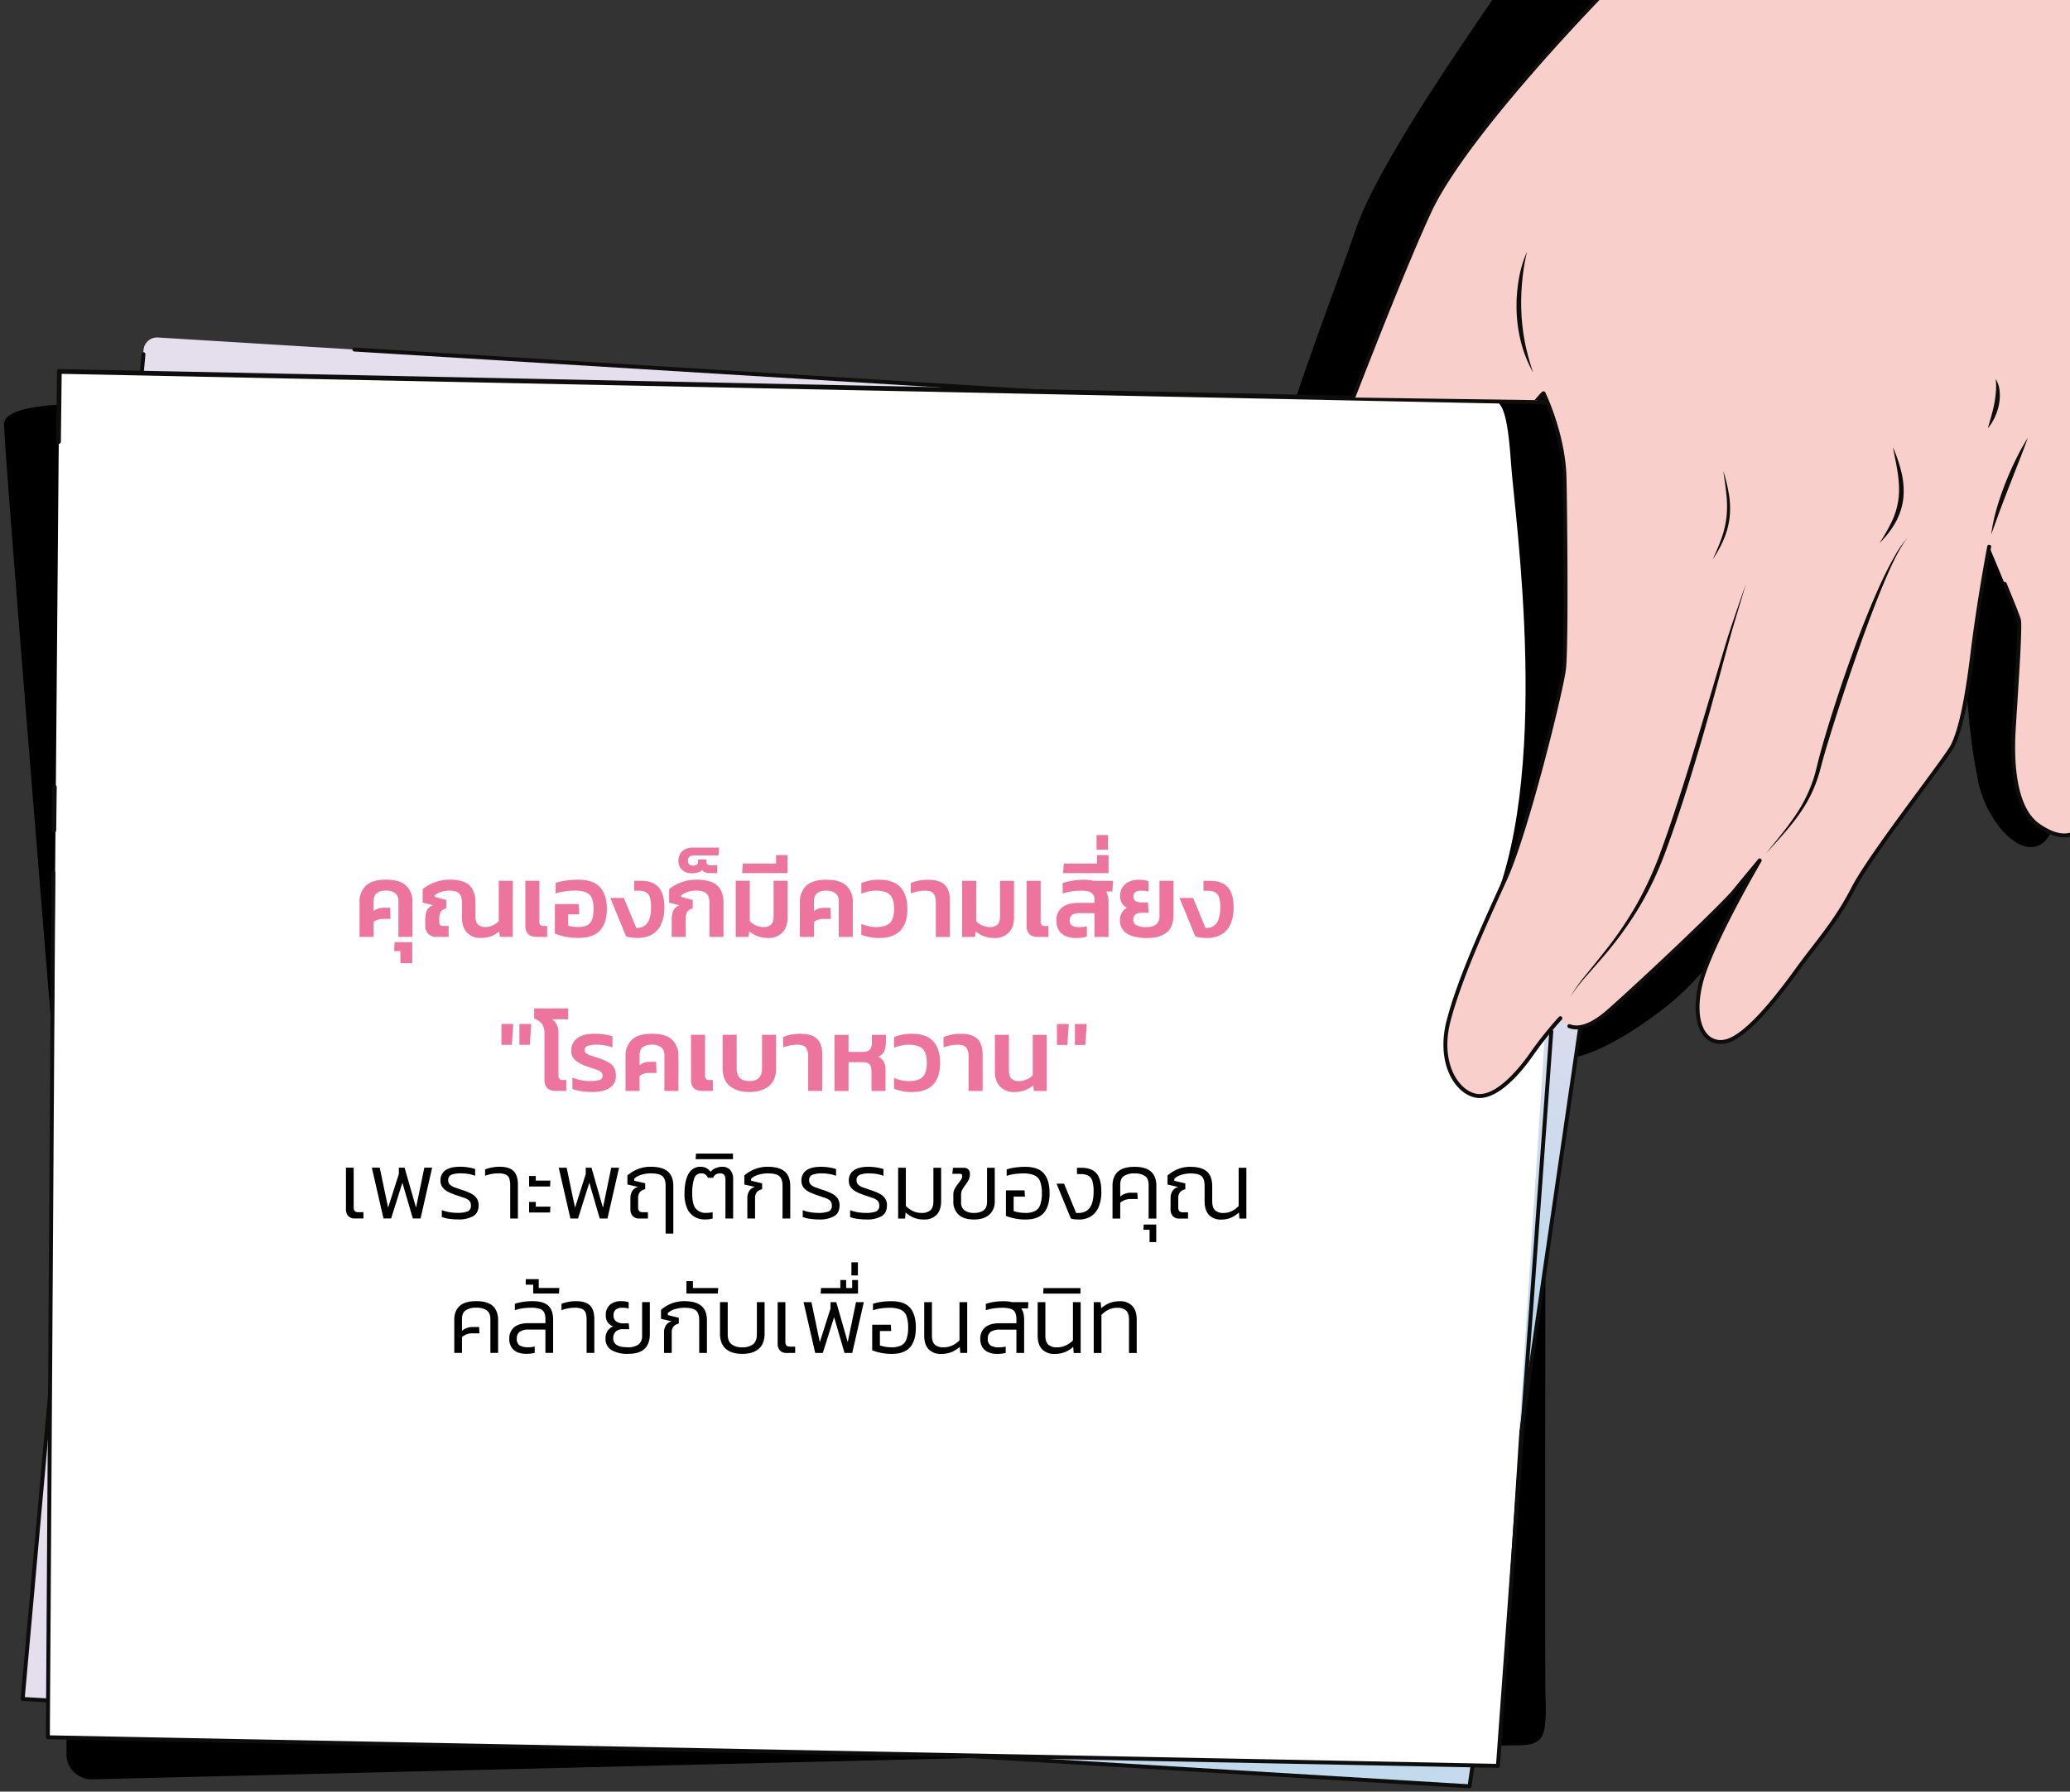 <svg xmlns="http://www.w3.org/2000/svg" xmlns:xlink="http://www.w3.org/1999/xlink" width="1070" height="926" viewBox="0 0 1070 926">
  <rect x="0" y="0" width="1070" height="926" fill="#333333" stroke="none"/>
  <defs>
    <clipPath id="clip-path">
      <rect id="Rectangle_196" data-name="Rectangle 196" width="1070" height="926" transform="translate(850)" fill="none"/>
    </clipPath>
    <radialGradient id="radial-gradient" cx="0.5" cy="0.503" r="0.508" gradientTransform="matrix(0.878, 0.17, -0.127, 0.828, 0.364, 0.295)" gradientUnits="objectBoundingBox">
      <stop offset="0" stop-color="#97d5ee"/>
      <stop offset="0.032" stop-color="#9ad5ed"/>
      <stop offset="0.45" stop-color="#c2daed"/>
      <stop offset="0.781" stop-color="#dadced"/>
      <stop offset="0.983" stop-color="#e4deed"/>
    </radialGradient>
    <clipPath id="clip-path-2">
      <path id="Path_5619" data-name="Path 5619" d="M1525.065,47.073l144.306,14.673-18.215,149.927-80.018,200.374,11.571,40.248,25.017-2.784,54.1-49.583L1704,394.222l26.743,32.481,41.508-9.929L1871.6,293.489l16.21,31.648,38.13,10.952,17.564-16.138L1986.773,159.7l-14.608-76.639L1977.329-70.8l86.189-305.406-249.139-30.017-163.5,301.853L1566.72-9.946Z" transform="translate(-1525.065 406.224)" fill="none"/>
    </clipPath>
  </defs>
  <g id="Mask_Group_1" data-name="Mask Group 1" transform="translate(-850)" clip-path="url(#clip-path)">
    <g id="Group_2527" data-name="Group 2527" transform="matrix(0.996, -0.087, 0.087, 0.996, 766.992, -194.459)">
      <path id="Path_5600" data-name="Path 5600" d="M1926.014,136.138c-8.341,103.209-.689,122.313-11.168,158.455-10.718,36.968-37.029,8.635-40.043-19.268-4.783-44.3,2.891-59.31-9.024-95.906-8.7-26.72-23.832,3.562-23.832,3.562l-50.827,107.085s-55.953,67.073-85.438,86.79c-28.582,19.114-52.273,26.018-58.9,22.294-14.934-8.4-4.264-37.465-4.264-37.465s-28.26,14.1-36.909,30.292c-17.588,32.918-37.359,1.146-35.822-17.875,2.794-34.561,16.328-64.77,44.245-139.112s36.091-156.4,36.091-156.4-105.751,110.922-124.2,115.184-23.384-5.294-17.058-26.286,1.055-39.57,14.855-78.122,46.4-104.931,55.324-125.438c14.853-34.143,72.071-101.316,92.113-126.189,33.341-41.374,68.54-65.087,89.2-118.409s35.6-135.766,35.6-135.766l163.519,24.8Z" transform="translate(-825.405 416.438)"/>
      <path id="Path_5601" data-name="Path 5601" d="M782.124,89.841s-54.043-7.722-55.3,5.294S723.665,502.5,723.665,502.5L699.088,783.756a13.062,13.062,0,0,0,12.24,13.3c96.75,6.077,723.181,45.436,735.938,46.6,13.825,1.257,15.082-3.77,16.339-24.718s36.972-419.2,36.972-419.2Z" transform="translate(-678.044 324.424)"/>
      <g id="Group_2523" data-name="Group 2523" transform="translate(0 381.816)">
        <path id="Path_5602" data-name="Path 5602" d="M805.518,50.731,1578.743,166.3,1415.9,855.872,674.594,745.787,797.559,56.448A7.03,7.03,0,0,1,805.518,50.731Z" transform="translate(-673.572 -50.652)" fill-rule="evenodd" fill="url(#radial-gradient)"/>
        <path id="Path_5603" data-name="Path 5603" d="M1415.674,858.468a1.042,1.042,0,0,1-.151-.01L674.215,748.372a1.021,1.021,0,0,1-.855-1.19L796.069,60.121a1.022,1.022,0,1,1,2.012.359L675.557,746.506,1414.894,856.3l162.371-687.579L905.807,68.361a1.022,1.022,0,1,1,.3-2.021l672.556,100.521a1.022,1.022,0,0,1,.844,1.245L1416.667,857.681A1.022,1.022,0,0,1,1415.674,858.468Z" transform="translate(-673.344 -52.227)" fill="#0d0d0c"/>
        <path id="Path_5604" data-name="Path 5604" d="M755.728,66.708l784.536,84.877L1433.955,849.551,688.365,769.6Z" transform="translate(-676.086 -53.584)" fill="#fff" fill-rule="evenodd"/>
        <path id="Path_5605" data-name="Path 5605" d="M1640.34,430.418c40.336-68.3,32.225-205.959,32.745-233.37s-1.882-33.092-7.718-33.723,52.3,5.678,52.3,5.678l19.888,40.1-38.216,121.59Z" transform="translate(-849.885 -71.215)"/>
        <path id="Path_5606" data-name="Path 5606" d="M1433.728,907.943c-.037,0-.074,0-.11-.006l-745.59-79.955a1.023,1.023,0,0,1-.908-1.112l41.718-444.993a1.022,1.022,0,1,1,2.035.19l-41.624,443.99L1432.872,905.8l60.364-374.821a1.022,1.022,0,1,1,2.018.325l-60.519,375.778A1.023,1.023,0,0,1,1433.728,907.943Z" transform="translate(-675.858 -110.954)" fill="#0d0d0c"/>
        <path id="Path_5607" data-name="Path 5607" d="M1516.093,420.9a1.268,1.268,0,0,1-.174-.012,1.226,1.226,0,0,1-1.041-1.386l37.963-267.111L770.795,67.786l-3.469,34.883a1.226,1.226,0,0,1-2.44-.243l3.591-36.114a1.225,1.225,0,0,1,1.352-1.1l784.536,84.877a1.225,1.225,0,0,1,1.082,1.391l-38.141,268.367A1.226,1.226,0,0,1,1516.093,420.9Z" transform="translate(-690.055 -53.31)" fill="#0d0d0c"/>
        <path id="Path_5608" data-name="Path 5608" d="M741.782,351.481c-.04,0-.081,0-.123-.007a1.226,1.226,0,0,1-1.1-1.341l2.214-22.268a1.226,1.226,0,0,1,2.44.243L743,350.376A1.226,1.226,0,0,1,741.782,351.481Z" transform="translate(-685.615 -101.061)" fill="#0d0d0c"/>
      </g>
      <g id="Group_2526" data-name="Group 2526" transform="translate(696.225 8.349)">
        <g id="Group_2525" data-name="Group 2525" clip-path="url(#clip-path-2)">
          <g id="Group_2524" data-name="Group 2524" transform="translate(-16.223 -255.174)">
            <path id="Path_5609" data-name="Path 5609" d="M1869.842-671.684s-35.339,234.762-103.8,384.21c-13.4,29.247-45.407,82.887-45.407,82.887s-80.281,68.2-102.882,107.863-58.686,115.942-67.133,131.065-14.742,46.554-18.334,62.825-26.75,53.968-25.784,65.679,25.354,18.453,54.3-3.679,42.614-44.927,49.724-75.1,55.134-81.1,58.025-82.437c0,0,8.528,22.014,7,44.7s-6.557,86.727-8.877,98.242-26.818,82.678-39.613,105.264-28.251,49.766-35.7,70.856,1.081,37.026,10.829,39.655,22.89-9.752,30.634-19.056a191.787,191.787,0,0,1,16.248-17.026s5.192,13.268,25.166-1.449,63.4-49.268,70.074-56.088,14.563-14.791,14.563-14.791-29.2,41.07-35.828,60.381-1.476,32.245,9.568,31.353,29.127-20.464,40.8-33.919,21.714-22.34,32.434-39.292,53.8-62.719,57.608-69,8.323-18.261,14.223-46.158,13.506-54.632,13.506-54.632,11.348,35.207,11.99,38.963-5.083,39.287-7.649,56.682-2.933,40.4,8.262,49.959,22.436,9.434,26.387-5.639,14.293-73.855,21.677-94.488,6.936-38.818,3.078-63.377-3.9-89.617-3.6-99.1,3.6-151.685,12.567-186.451,11.356-55.744,26.152-76.527,20.181-33.088,22.227-59.205,23.481-92.438,44.965-154.262,83.675-224.36,83.675-224.36Z" transform="translate(-1505.447 718.161)" fill="#f9cfcc"/>
            <path id="Path_5610" data-name="Path 5610" d="M1764.123,527.156a10.922,10.922,0,0,1-8.963-4.325c-4.456-5.737-4.643-16.363-.5-28.425,4.686-13.649,20.235-37.626,29.293-50.995-2.048,2.082-4.254,4.327-6.33,6.45-6.755,6.907-49.961,41.285-70.2,56.2-11.325,8.345-18.175,7.86-21.927,5.984a1.022,1.022,0,0,1,.914-1.828c3.241,1.622,9.307,1.93,19.8-5.8,19.7-14.518,63.4-49.278,69.95-55.98,6.6-6.746,14.489-14.716,14.568-14.8a1.022,1.022,0,0,1,1.559,1.311c-.291.41-29.188,41.171-35.695,60.121-3.917,11.409-3.849,21.319.182,26.509a9.133,9.133,0,0,0,8.337,3.494c11.817-.954,33.112-25.5,40.11-33.57,3.237-3.732,6.358-7.122,9.376-10.4,7.847-8.527,15.26-16.581,22.967-28.768,6.581-10.407,24.872-31.141,39.569-47.8,8.9-10.092,16.591-18.808,18.028-21.179,4.614-7.613,9.093-22.178,14.1-45.839,5.84-27.611,13.446-54.433,13.523-54.7a1.021,1.021,0,1,1,1.965.558c-.076.267-7.663,27.024-13.488,54.565-5.053,23.892-9.613,38.66-14.349,46.475-1.532,2.527-8.906,10.887-18.243,21.471-14.648,16.606-32.88,37.273-39.374,47.542-7.806,12.343-15.28,20.463-23.191,29.06-3.008,3.268-6.119,6.647-9.335,10.356-12.381,14.272-30.152,33.353-41.49,34.268Q1764.69,527.157,1764.123,527.156Z" transform="translate(-1538.028 535.739)" fill="#0d0d0c"/>
            <path id="Path_5611" data-name="Path 5611" d="M1604.793,361.5a11.825,11.825,0,0,1-3.1-.4c-4.292-1.157-8.264-4.695-10.9-9.7-4.437-8.442-4.667-19.842-.629-31.277,7.383-20.912,22.857-48.225,35.29-70.173l.48-.847c12.92-22.806,37.349-94.283,39.5-104.963,2.23-11.067,7.22-73.785,8.859-98.108,1.287-19.115-4.73-37.988-6.473-42.982-7.451,6.541-49.981,53.2-56.539,81.026-7.529,31.949-22.512,54.581-50.1,75.675-20.744,15.863-38.808,16.739-47.975,12.669-4.722-2.1-7.623-5.639-7.959-9.718-.56-6.792,6.2-21,13.367-36.049,5.344-11.225,10.869-22.833,12.437-29.934.338-1.53.7-3.195,1.085-4.967,3.835-17.642,9.629-44.3,17.356-58.136,3.051-5.462,9.7-18.885,18.112-35.879,14.6-29.5,34.607-69.891,49.026-95.193,22.006-38.617,99.3-104.887,102.979-108.026,1.853-3.113,32.387-54.523,45.27-82.645,67.622-147.61,103.369-381.59,103.722-383.936a1.022,1.022,0,0,1,.842-.856l271.071-45.455a1.019,1.019,0,0,1,.958.36,1.02,1.02,0,0,1,.165,1.012c-.622,1.626-62.43,163.229-83.665,224.332-28.139,80.971-43.249,132.786-44.912,154.006-2.141,27.32-8.36,39.98-22.413,59.718-11.59,16.278-15.562,32.967-21.06,56.064-1.5,6.319-3.06,12.853-4.935,20.124-7.275,28.223-10.917,126.674-12.441,182.849-.044,1.625-.075,2.773-.094,3.378-.271,8.7-.3,74.161,3.589,98.914,3.717,23.66,4.491,42.6-3.125,63.88-4.819,13.465-10.835,42.926-15.67,66.6-2.475,12.122-4.614,22.59-5.98,27.8-1.755,6.7-5.088,10.994-9.636,12.42-5.22,1.638-11.756-.587-18.4-6.264-12.454-10.635-10.74-36.446-8.609-50.885.53-3.591,1.194-7.954,1.91-12.651,2.627-17.258,6.226-40.891,5.743-43.709-.168-.985-1.284-5.076-5.644-18.973a1.022,1.022,0,0,1,1.949-.611c3.527,11.244,5.448,17.717,5.708,19.24.5,2.912-2.181,21.007-5.737,44.361-.716,4.694-1.379,9.054-1.908,12.642-2.069,14.021-3.792,39.036,7.913,49.032,6.093,5.2,11.941,7.287,16.465,5.868,3.843-1.2,6.7-5,8.272-10.989,1.352-5.159,3.485-15.6,5.954-27.695,4.847-23.736,10.881-53.277,15.749-66.879,7.47-20.871,6.7-39.532,3.03-62.874-3.91-24.886-3.885-90.568-3.613-99.3.019-.6.05-1.748.094-3.37,1.527-56.261,5.179-154.887,12.506-183.3,1.87-7.253,3.423-13.777,4.924-20.087,5.552-23.323,9.563-40.174,21.385-56.777,14.463-20.315,19.968-32.236,22.04-58.692,1.7-21.7,16.426-72.239,45.02-154.518,20.079-57.778,76.4-205.331,83.048-222.722l-268.58,45.037c-1.085,7.028-9.964,63.488-26.129,135.4-15.88,70.641-42.241,171.069-77.644,248.35-13.269,28.963-45.139,82.449-45.458,82.986a1.03,1.03,0,0,1-.217.255c-.8.681-80.4,68.539-102.656,107.59-14.389,25.251-34.375,65.615-48.97,95.089-8.427,17.019-15.083,30.462-18.159,35.969-7.578,13.568-13.565,41.114-17.142,57.574-.386,1.774-.748,3.441-1.086,4.972-1.618,7.329-6.946,18.522-12.587,30.372-6.731,14.139-13.69,28.76-13.175,35,.273,3.311,2.734,6.235,6.752,8.018,8.655,3.844,25.871,2.9,45.9-12.425,27.179-20.783,41.938-43.07,49.35-74.52,7.11-30.168,55.211-81.57,58.59-83.131a1.022,1.022,0,0,1,1.382.558c.087.222,8.593,22.487,7.068,45.134-1.512,22.436-6.535,86.667-8.9,98.375-2.165,10.742-26.733,82.63-39.726,105.567l-.479.847c-12.394,21.876-27.819,49.1-35.142,69.845-3.849,10.9-3.662,21.707.512,29.646,2.369,4.508,5.876,7.672,9.62,8.683,10.61,2.866,25.326-13.608,29.584-18.723a194.435,194.435,0,0,1,16.346-17.128,1.022,1.022,0,1,1,1.373,1.513,192.5,192.5,0,0,0-16.149,16.922C1628.174,347.967,1615.648,361.5,1604.793,361.5Z" transform="translate(-1505.219 718.389)" fill="#0d0d0c"/>
            <path id="Path_5612" data-name="Path 5612" d="M1698,134.542a66.4,66.4,0,0,1-4.726-15.39,75.693,75.693,0,0,1-1.038-16.148l.1-2.024c.047-.674.123-1.345.185-2.018.13-1.345.235-2.692.464-4.023.208-1.335.4-2.671.684-3.991l.4-1.983c.135-.66.325-1.31.485-1.964a59.956,59.956,0,0,1,5.774-15.02,109.177,109.177,0,0,0-3.9,15.425c-.253,1.3-.432,2.6-.637,3.907-.224,1.3-.352,2.613-.5,3.922-.172,1.306-.279,2.619-.38,3.932-.049.656-.115,1.311-.152,1.968l-.069,1.972-.1,1.972c-.025.657,0,1.315-.01,1.972.014,1.315-.03,2.634.055,3.947.062,1.314.083,2.633.179,3.946.135,1.31.244,2.623.348,3.939A131.975,131.975,0,0,0,1698,134.542Z" transform="translate(-1539.351 574.094)" fill="#0d0d0c"/>
            <path id="Path_5613" data-name="Path 5613" d="M1688.351,498.1a96.265,96.265,0,0,1,9.562-11.125c3.391-3.526,6.81-7.017,10.145-10.578a190.124,190.124,0,0,0,18.463-22.59,184.464,184.464,0,0,0,14.46-25.273c4.15-8.824,8.071-17.763,11.864-26.758,3.834-8.978,7.51-18.027,11.138-27.1,3.666-9.055,7.2-18.166,10.813-27.245,3.6-9.087,7.129-18.2,10.806-27.27,1.859-4.532,3.876-8.989,5.847-13.461s3.964-8.939,5.978-13.392q-2.657,6.838-5.379,13.645c-1.8,4.544-3.648,9.069-5.327,13.649-3.442,9.14-6.773,18.333-10.163,27.5-6.784,18.341-13.842,36.59-21.456,54.624-3.846,9-7.787,17.965-12.031,26.8a171.741,171.741,0,0,1-15.013,25.357,189.382,189.382,0,0,1-19.14,22.341c-3.479,3.448-7.03,6.812-10.545,10.2A110.9,110.9,0,0,0,1688.351,498.1Z" transform="translate(-1538.653 533.687)" fill="#0d0d0c"/>
            <path id="Path_5614" data-name="Path 5614" d="M1819.732,429.248c5.2-5.451,10.588-10.733,15.371-16.508a75.469,75.469,0,0,0,11.953-18.8c1.512-3.413,2.611-6.91,3.869-10.525,1.264-3.567,2.605-7.093,3.968-10.611,2.748-7.027,5.645-13.987,8.593-20.926,5.965-13.848,12.239-27.567,19.1-41.006,3.42-6.723,7.015-13.363,10.886-19.845,1.964-3.224,3.972-6.424,6.166-9.5a45.71,45.71,0,0,1,7.387-8.551,32.262,32.262,0,0,0-3.666,4.273c-.562.751-1.121,1.5-1.633,2.291s-1.062,1.547-1.55,2.35c-2.026,3.16-3.867,6.439-5.661,9.738-3.6,6.592-6.954,13.323-10.215,20.1-3.234,6.787-6.425,13.6-9.49,20.463q-4.644,10.28-9.07,20.658-4.475,10.355-8.693,20.815c-1.41,3.482-2.8,6.974-4.1,10.485l-1.927,5.312c-.317.9-.684,1.78-1.063,2.656s-.729,1.762-1.158,2.616a65.984,65.984,0,0,1-5.668,9.92,86.742,86.742,0,0,1-7.122,8.876C1830.865,419.091,1825.315,424.192,1819.732,429.248Z" transform="translate(-1562.638 537.399)" fill="#0d0d0c"/>
            <path id="Path_5615" data-name="Path 5615" d="M1979.023,265.05a89.5,89.5,0,0,1,3.894-12.886c1.6-4.194,3.436-8.294,5.4-12.325,1.022-2,2.028-4,3.1-5.964s2.171-3.92,3.34-5.832a115.38,115.38,0,0,1,7.494-11.165c-1.871,4.084-3.834,8.089-5.814,12.083l-5.926,11.964c-.992,1.989-1.975,3.983-2.933,5.988-1.014,1.98-1.905,4.014-2.908,6Z" transform="translate(-1591.72 547.641)" fill="#0d0d0c"/>
            <path id="Path_5616" data-name="Path 5616" d="M1811.648,221.084a82.258,82.258,0,0,1,1.792,11.76,45.159,45.159,0,0,1-.557,11.977,41.175,41.175,0,0,1-4.029,11.307,58.725,58.725,0,0,1-6.611,9.9c1.945-3.454,3.865-6.893,5.463-10.458a49.8,49.8,0,0,0,3.573-11.057,56,56,0,0,0,.893-11.617C1812.119,228.979,1811.837,225.043,1811.648,221.084Z" transform="translate(-1559.446 546.873)" fill="#0d0d0c"/>
            <path id="Path_5617" data-name="Path 5617" d="M1908.156,264.133a90.414,90.414,0,0,0,7.479-10.792,39.124,39.124,0,0,0,4.483-11.956c.191-1.047.333-2.107.484-3.163.066-1.07.176-2.135.208-3.21.089-2.151.009-4.314-.109-6.49-.276-4.35-.861-8.72-1.313-13.14a71.332,71.332,0,0,1,3.217,12.943,40.8,40.8,0,0,1-.08,13.519,34.982,34.982,0,0,1-2,6.54,28.324,28.324,0,0,1-1.494,3.065l-.828,1.486c-.29.486-.632.938-.944,1.408A45.8,45.8,0,0,1,1908.156,264.133Z" transform="translate(-1578.782 547.914)" fill="#0d0d0c"/>
            <path id="Path_5618" data-name="Path 5618" d="M1982.834,203.015c.335-1.092.765-2.108,1.169-3.131l1.157-3.061c.343-1.028.77-2.017,1.074-3.046l.509-1.521.45-1.534a53.777,53.777,0,0,0,1.4-6.221,34.446,34.446,0,0,0,.463-6.492,14.548,14.548,0,0,1,1.461,6.627,24.176,24.176,0,0,1-.967,6.76l-.514,1.628c-.2.532-.415,1.056-.634,1.579a27.958,27.958,0,0,1-1.5,3.038c-.55.984-1.223,1.9-1.848,2.825A33.439,33.439,0,0,1,1982.834,203.015Z" transform="translate(-1592.415 554.737)" fill="#0d0d0c"/>
          </g>
        </g>
      </g>
      <g id="Group_2797" data-name="Group 2797" transform="translate(200.742 646.062) rotate(5)">
        <g id="Group_2790" data-name="Group 2790" transform="translate(12.722 0)">
          <path id="Path_5851" data-name="Path 5851" d="M0,29.559v-18A11.161,11.161,0,0,1,3.251,3.144Q6.5,0,13.7,0T24.131,3.144a11.211,11.211,0,0,1,3.225,8.411v18H20.1V11.018a4.834,4.834,0,0,0-1.693-4.031,7.384,7.384,0,0,0-4.7-1.343q-6.45,0-6.449,5.374v5.213A9.636,9.636,0,0,1,9.54,14.995a7.679,7.679,0,0,1,2.768-.484H15.8l.214,5.751H12.146a8.3,8.3,0,0,0-2.687.4,8.1,8.1,0,0,0-2.2,1.156v7.738Z" transform="translate(0 23.11)" fill="#ed759d"/>
          <path id="Path_5852" data-name="Path 5852" d="M3.225,10.856V4.623H0L.269,0H9.352V10.856Z" transform="translate(17.897 55.411)" fill="#ed759d"/>
          <path id="Path_5853" data-name="Path 5853" d="M30.1,30.1a9.246,9.246,0,0,1-7.229-2.822q-2.554-2.821-2.553-7.873V11.878q0-3.386-1.531-4.81T13.919,5.644a13.461,13.461,0,0,0-4.434.7A9.794,9.794,0,0,0,6.234,8.115v.752L12.2,10.48v4.407a4.408,4.408,0,0,0-2.876,1.747A7.471,7.471,0,0,0,8.6,20.369v1.558a2.04,2.04,0,0,0,.484,1.533,2.132,2.132,0,0,0,1.5.456h2.848v5.643H6.879a5.269,5.269,0,0,1-4-1.612,5.692,5.692,0,0,1-1.532-4.085V20.315a10.841,10.841,0,0,1,.834-4.38,4.894,4.894,0,0,1,3.3-2.66L0,11.824V4.891A21.671,21.671,0,0,1,5.885,1.5,22.085,22.085,0,0,1,14.3,0a19.3,19.3,0,0,1,6.987,1.129,8.7,8.7,0,0,1,4.461,3.762A14.013,14.013,0,0,1,27.3,12.039v6.933q0,2.957,1.316,4.219a5.422,5.422,0,0,0,3.9,1.264,8.8,8.8,0,0,0,3.842-.861,9.6,9.6,0,0,0,2.983-2.149V.537H46.6V29.559H39.932l-.322-2.848a12.543,12.543,0,0,1-4.166,2.526A15.444,15.444,0,0,1,30.1,30.1Z" transform="translate(32.623 23.11)" fill="#ed759d"/>
          <path id="Path_5854" data-name="Path 5854" d="M6.342,29.022q-3.494,0-4.918-1.451A6.315,6.315,0,0,1,0,23V0H7.255V21.122a1.971,1.971,0,0,0,2.2,2.257h1.827v5.643Z" transform="translate(85.722 23.648)" fill="#ed759d"/>
          <path id="Path_5855" data-name="Path 5855" d="M11.985,30.1a31.862,31.862,0,0,1-6.718-.672A29.439,29.439,0,0,1,0,27.84V12.576H12.308L12.63,17.9H6.879v5.858a14.526,14.526,0,0,0,2.445.51,20.665,20.665,0,0,0,2.715.189q4.406,0,6.18-2.1t1.774-7.2a14.14,14.14,0,0,0-.941-5.724A5.521,5.521,0,0,0,15.989,6.5a15.784,15.784,0,0,0-5.777-.859,36.274,36.274,0,0,0-4.918.349,29.351,29.351,0,0,0-4.918,1.1V1.667A30.98,30.98,0,0,1,5.912.43,44.532,44.532,0,0,1,11.985,0q7.847,0,11.368,3.9t3.52,11.259q0,7.2-3.52,11.071T11.985,30.1Z" transform="translate(100.986 23.11)" fill="#ed759d"/>
          <path id="Path_5856" data-name="Path 5856" d="M14.135,29.56a23.914,23.914,0,0,1-3.091-.214,18.037,18.037,0,0,1-2.876-.592L0,8.868H7.04l6.4,15.532q4.031,0,5.831-2.714t1.8-8.089a16.384,16.384,0,0,0-.618-5.052,4.463,4.463,0,0,0-2.016-2.607,8.008,8.008,0,0,0-3.869-.779h-2.2V0h3.224q6.4,0,9.38,3.359T27.947,13.6a20.4,20.4,0,0,1-1.774,9.164,11.442,11.442,0,0,1-4.864,5.159A15.081,15.081,0,0,1,14.135,29.56Z" transform="translate(129.632 23.648)" fill="#ed759d"/>
          <path id="Path_5857" data-name="Path 5857" d="M1.343,29.559V20.315a10.841,10.841,0,0,1,.834-4.38,4.894,4.894,0,0,1,3.3-2.66L0,11.824V4.891A21.675,21.675,0,0,1,5.885,1.5,22.084,22.084,0,0,1,14.3,0,21.775,21.775,0,0,1,21.74,1.129a9.035,9.035,0,0,1,4.729,3.762,13.449,13.449,0,0,1,1.639,7.149v17.52H20.853V11.878q0-3.386-1.586-4.81T13.92,5.644a13.464,13.464,0,0,0-4.434.7A9.8,9.8,0,0,0,6.234,8.115v.752L12.2,10.48v4.407a4.408,4.408,0,0,0-2.875,1.747A7.468,7.468,0,0,0,8.6,20.369v9.19Z" transform="translate(160.051 23.11)" fill="#ed759d"/>
          <path id="Path_5858" data-name="Path 5858" d="M7.094,13.275a7.536,7.536,0,0,1-5.186-1.693A6.1,6.1,0,0,1,0,6.772,6.517,6.517,0,0,1,1.935,1.881,7.622,7.622,0,0,1,7.471,0H21.014l-.322,4.031H8.169a4.1,4.1,0,0,0-2.419.618,2.441,2.441,0,0,0-.86,2.123Q4.891,9.3,7.578,9.3a2.744,2.744,0,0,0,1.989-.591,2.1,2.1,0,0,0,.591-1.558V6.181h4.3v.968a1.853,1.853,0,0,0,.564,1.558,2.879,2.879,0,0,0,1.747.431h3.278v4.031H16.231a7.136,7.136,0,0,1-2.419-.4A2.622,2.622,0,0,1,12.253,11.5,3.554,3.554,0,0,1,10.1,12.818,11.051,11.051,0,0,1,7.094,13.275Z" transform="translate(164.888 6.503)" fill="#ed759d"/>
          <path id="Path_5859" data-name="Path 5859" d="M16.768,29.56a15.276,15.276,0,0,1-5.428-.913,15.77,15.77,0,0,1-4.354-2.473l-.322,2.849H0V0H7.255V20.907A9.193,9.193,0,0,0,10.4,23.056a9.754,9.754,0,0,0,3.95.86,5.423,5.423,0,0,0,3.9-1.264q1.317-1.262,1.317-4.219V0h7.256V18.865q0,5.051-2.687,7.873A9.684,9.684,0,0,1,16.768,29.56Z" transform="translate(194.501 23.648)" fill="#ed759d"/>
          <path id="Path_5860" data-name="Path 5860" d="M0,9.3.377,4.353h17.2V0h5.912V9.3Z" transform="translate(197.78 10.373)" fill="#ed759d"/>
          <path id="Path_5861" data-name="Path 5861" d="M0,29.559v-18A11.159,11.159,0,0,1,3.252,3.144Q6.5,0,13.706,0T24.132,3.144a11.213,11.213,0,0,1,3.224,8.411v18H20.1V11.018a4.834,4.834,0,0,0-1.693-4.031,7.387,7.387,0,0,0-4.7-1.343q-6.45,0-6.45,5.374v5.213A9.634,9.634,0,0,1,9.54,14.995a7.68,7.68,0,0,1,2.768-.484H15.8l.215,5.751H12.147a8.3,8.3,0,0,0-2.687.4,8.089,8.089,0,0,0-2.2,1.156v7.738Z" transform="translate(227.662 23.11)" fill="#ed759d"/>
          <path id="Path_5862" data-name="Path 5862" d="M9.244,30.1A23.361,23.361,0,0,1,0,28.377V22.841A22.76,22.76,0,0,0,3.6,24a16.974,16.974,0,0,0,3.923.457q5.051,0,7.229-2.1t2.177-7.309q0-5.213-2.177-7.31t-7.229-2.1A18.064,18.064,0,0,0,3.6,6.073,18.516,18.516,0,0,0,0,7.255V1.72A23.372,23.372,0,0,1,9.244,0q7.363,0,10.964,3.843t3.6,11.206q0,7.363-3.6,11.205T9.244,30.1Z" transform="translate(259.425 23.11)" fill="#ed759d"/>
          <path id="Path_5863" data-name="Path 5863" d="M12.953,29.559V11.717a7.656,7.656,0,0,0-1.128-4.488Q10.7,5.644,7.31,5.644a18.942,18.942,0,0,0-3.762.4A22.824,22.824,0,0,0,0,7.041V1.72A18.068,18.068,0,0,1,3.978.484,23.54,23.54,0,0,1,8.707,0q6.127,0,8.814,2.607T20.209,10.7V29.559Z" transform="translate(285.007 23.11)" fill="#ed759d"/>
          <path id="Path_5864" data-name="Path 5864" d="M16.768,29.56a15.28,15.28,0,0,1-5.428-.913,15.769,15.769,0,0,1-4.353-2.473l-.323,2.849H0V0H7.255V20.907A9.192,9.192,0,0,0,10.4,23.056a9.752,9.752,0,0,0,3.95.86,5.42,5.42,0,0,0,3.9-1.264q1.317-1.262,1.317-4.219V0h7.256V18.865q0,5.051-2.687,7.873A9.684,9.684,0,0,1,16.768,29.56Z" transform="translate(311.557 23.648)" fill="#ed759d"/>
          <path id="Path_5865" data-name="Path 5865" d="M6.342,29.022q-3.5,0-4.918-1.451A6.313,6.313,0,0,1,0,23V0H7.256V21.122a1.971,1.971,0,0,0,2.2,2.257h1.827v5.643Z" transform="translate(344.879 23.648)" fill="#ed759d"/>
          <path id="Path_5866" data-name="Path 5866" d="M10.1,30.1a14,14,0,0,1-5.051-.886,7.671,7.671,0,0,1-3.682-2.9A9.359,9.359,0,0,1,0,20.96a8.031,8.031,0,0,1,2.955-6.691q2.956-2.337,8.492-2.338h8.224v-1.4a4.391,4.391,0,0,0-1.506-3.789q-1.5-1.1-5.32-1.1a33.647,33.647,0,0,0-4.971.349,28.754,28.754,0,0,0-4.649,1.1V1.667A37.354,37.354,0,0,1,8.33.484,34.624,34.624,0,0,1,14.027,0a26.822,26.822,0,0,1,2.742.134,19.011,19.011,0,0,1,2.418.4h10.1l-.376,5.536H25.636A7.806,7.806,0,0,1,26.6,8.438a12.189,12.189,0,0,1,.322,2.848V29.559H19.671V17.252H11.878a7.079,7.079,0,0,0-3.654.807,3.1,3.1,0,0,0-1.344,2.9A2.991,2.991,0,0,0,8.062,23.7a7.756,7.756,0,0,0,3.976.753,18.619,18.619,0,0,0,2.016-.108,9.125,9.125,0,0,0,1.693-.322v5.321a16.387,16.387,0,0,1-2.5.538A21.993,21.993,0,0,1,10.1,30.1Z" transform="translate(360.304 23.11)" fill="#ed759d"/>
          <path id="Path_5867" data-name="Path 5867" d="M0,9.3.377,4.353h17.2V0h5.911V9.3Z" transform="translate(363.743 10.373)" fill="#ed759d"/>
          <path id="Path_5868" data-name="Path 5868" d="M0,7.524V0H5.913V7.524Z" transform="translate(381.049 0)" fill="#ed759d"/>
          <path id="Path_5869" data-name="Path 5869" d="M13.919,30.1a26.672,26.672,0,0,1-6.986-.86,10.253,10.253,0,0,1-5.052-2.929A7.948,7.948,0,0,1,0,20.746a7.589,7.589,0,0,1,.887-3.575,6.53,6.53,0,0,1,2.767-2.714,5.918,5.918,0,0,1-2.552-2.2A6.475,6.475,0,0,1,.107,8.6,7.779,7.779,0,0,1,2.795,2.177,10.665,10.665,0,0,1,9.728,0a18.536,18.536,0,0,1,2.848.188,10.559,10.559,0,0,1,2.15.564V6.073a14.1,14.1,0,0,0-3.708-.429,5.512,5.512,0,0,0-3.01.672A2.527,2.527,0,0,0,6.987,8.6a2.606,2.606,0,0,0,1.129,2.446,6.755,6.755,0,0,0,3.386.672h3.009l.269,5.32H11.448q-4.569,0-4.568,3.709a3.008,3.008,0,0,0,1.638,2.767,10.558,10.558,0,0,0,5.08.941q3.492,0,5.159-1.452a5.262,5.262,0,0,0,1.667-4.192V.537h7.255V18.165q0,6.288-3.573,9.11T13.919,30.1Z" transform="translate(393.142 23.11)" fill="#ed759d"/>
          <path id="Path_5870" data-name="Path 5870" d="M14.135,29.56a23.907,23.907,0,0,1-3.091-.214,18.018,18.018,0,0,1-2.875-.592L0,8.868H7.041l6.4,15.532q4.032,0,5.832-2.714t1.8-8.089a16.387,16.387,0,0,0-.618-5.052,4.472,4.472,0,0,0-2.016-2.607,8.011,8.011,0,0,0-3.87-.779h-2.2V0h3.224q6.4,0,9.379,3.359T27.947,13.6a20.406,20.406,0,0,1-1.773,9.164A11.449,11.449,0,0,1,21.31,27.92,15.085,15.085,0,0,1,14.135,29.56Z" transform="translate(423.938 23.648)" fill="#ed759d"/>
          <path id="Path_5871" data-name="Path 5871" d="M0,10.8V0H6.127L5.375,10.8Zm9.3,0V0h6.126l-.752,10.8Z" transform="translate(73.361 97.688)" fill="#ed759d"/>
          <path id="Path_5872" data-name="Path 5872" d="M11.662,42.673q-3.494,0-4.918-1.451a6.313,6.313,0,0,1-1.424-4.568V13.06A8.355,8.355,0,0,0,4,8.008,8.017,8.017,0,0,0,0,5.321V0H17.575V5.643H9.137a6.47,6.47,0,0,1,2.579,2.794,10.069,10.069,0,0,1,.86,4.407V34.772a1.971,1.971,0,0,0,2.2,2.257h1.827v5.643Z" transform="translate(90.291 89.626)" fill="#ed759d"/>
          <path id="Path_5873" data-name="Path 5873" d="M10.856,30.1a37.621,37.621,0,0,1-5.777-.43A20.525,20.525,0,0,1,.592,28.539V22.68A21.787,21.787,0,0,0,5.079,24a24.3,24.3,0,0,0,4.434.457,17.239,17.239,0,0,0,5.079-.538,2.136,2.136,0,0,0,1.586-2.2,2.453,2.453,0,0,0-.833-1.989,7.843,7.843,0,0,0-2.553-1.262q-1.72-.564-4.407-1.479A21.99,21.99,0,0,1,2.23,13.839,6.181,6.181,0,0,1,0,8.653,7.615,7.615,0,0,1,3.009,2.392Q6.019,0,12.092,0a34.338,34.338,0,0,1,5.052.376,25.1,25.1,0,0,1,4.139.914v5.8a16.967,16.967,0,0,0-4.057-1.1,27.5,27.5,0,0,0-4.112-.349,15.117,15.117,0,0,0-4.38.564A2.264,2.264,0,0,0,6.879,8.492a1.99,1.99,0,0,0,.941,1.72,10.068,10.068,0,0,0,2.687,1.183q1.745.538,4.165,1.4a24.876,24.876,0,0,1,4.864,2.15,7.024,7.024,0,0,1,2.687,2.741,8.727,8.727,0,0,1,.833,4.031A6.967,6.967,0,0,1,19.8,28.028Q16.552,30.1,10.856,30.1Z" transform="translate(109.478 102.74)" fill="#ed759d"/>
          <path id="Path_5874" data-name="Path 5874" d="M0,29.56v-18A11.159,11.159,0,0,1,3.251,3.144Q6.5,0,13.705,0T24.131,3.144a11.208,11.208,0,0,1,3.225,8.411v18H20.1V11.018a4.834,4.834,0,0,0-1.693-4.031,7.386,7.386,0,0,0-4.7-1.344q-6.449,0-6.449,5.375v5.213a9.616,9.616,0,0,1,2.284-1.236,7.681,7.681,0,0,1,2.769-.484H15.8l.215,5.751H12.146a8.3,8.3,0,0,0-2.686.4,8.086,8.086,0,0,0-2.2,1.156V29.56Z" transform="translate(137.532 102.74)" fill="#ed759d"/>
          <path id="Path_5875" data-name="Path 5875" d="M6.343,29.022q-3.494,0-4.918-1.451A6.313,6.313,0,0,1,0,23V0H7.255V21.122a1.972,1.972,0,0,0,2.2,2.257h1.826v5.643Z" transform="translate(171.391 103.277)" fill="#ed759d"/>
          <path id="Path_5876" data-name="Path 5876" d="M13.813,29.56q-6.4,0-10.1-3.037T0,17.36V0H7.256V17.467q0,6.449,6.557,6.45t6.558-6.45V0h7.255V17.36q0,6.127-3.708,9.163T13.813,29.56Z" transform="translate(187.73 103.277)" fill="#ed759d"/>
          <path id="Path_5877" data-name="Path 5877" d="M12.952,29.56V11.717a7.662,7.662,0,0,0-1.128-4.488q-1.13-1.585-4.515-1.585a18.945,18.945,0,0,0-3.762.4A22.834,22.834,0,0,0,0,7.041V1.72A18.056,18.056,0,0,1,3.977.484,23.543,23.543,0,0,1,8.707,0q6.127,0,8.815,2.607T20.208,10.7V29.56Z" transform="translate(219.009 102.74)" fill="#ed759d"/>
          <path id="Path_5878" data-name="Path 5878" d="M0,29.022V0H7.256V8.815h7.2q2.793,0,3.842-1.21a5.5,5.5,0,0,0,1.048-3.682V0H26.6V3.655a11.976,11.976,0,0,1-.886,4.756,5.487,5.487,0,0,1-3.252,2.983,5.257,5.257,0,0,1,3.091,2.66,9.831,9.831,0,0,1,.833,4.166v10.8H19.133v-10q0-2.74-1.048-3.815T14.3,14.135H7.256V29.022Z" transform="translate(245.559 103.277)" fill="#ed759d"/>
          <path id="Path_5879" data-name="Path 5879" d="M9.244,30.1A23.361,23.361,0,0,1,0,28.377V22.841A22.745,22.745,0,0,0,3.6,24a16.988,16.988,0,0,0,3.924.457q5.05,0,7.229-2.1t2.177-7.309q0-5.213-2.177-7.31t-7.229-2.1A18.071,18.071,0,0,0,3.6,6.073,18.506,18.506,0,0,0,0,7.256V1.72A23.368,23.368,0,0,1,9.244,0q7.364,0,10.964,3.843t3.6,11.206q0,7.363-3.6,11.205T9.244,30.1Z" transform="translate(276.354 102.74)" fill="#ed759d"/>
          <path id="Path_5880" data-name="Path 5880" d="M12.952,29.56V11.717a7.662,7.662,0,0,0-1.128-4.488Q10.695,5.644,7.31,5.644a18.96,18.96,0,0,0-3.763.4A22.822,22.822,0,0,0,0,7.041V1.72A18.056,18.056,0,0,1,3.977.484,23.546,23.546,0,0,1,8.706,0q6.127,0,8.815,2.607T20.209,10.7V29.56Z" transform="translate(301.937 102.74)" fill="#ed759d"/>
          <path id="Path_5881" data-name="Path 5881" d="M10.051,29.56a9.681,9.681,0,0,1-7.363-2.822Q0,23.916,0,18.865V0H7.256V18.435q0,2.957,1.317,4.219a5.421,5.421,0,0,0,3.9,1.264,9.689,9.689,0,0,0,3.977-.86,9.268,9.268,0,0,0,3.118-2.149V0h7.255V29.022H20.154l-.322-2.849a15.743,15.743,0,0,1-4.353,2.473A15.271,15.271,0,0,1,10.051,29.56Z" transform="translate(328.486 103.277)" fill="#ed759d"/>
          <path id="Path_5882" data-name="Path 5882" d="M0,10.8V0H6.127L5.375,10.8Zm9.3,0V0h6.126l-.752,10.8Z" transform="translate(360.573 97.688)" fill="#ed759d"/>
        </g>
        <g id="Group_2791" data-name="Group 2791" transform="translate(0 164.697)">
          <g id="Group_2802" data-name="Group 2802" transform="translate(5.722 0)">
            <path id="Path_5883" data-name="Path 5883" d="M4.474,26.261a4.25,4.25,0,0,1-3.283-1.288A4.776,4.776,0,0,1,0,21.593V0H3.988V20.62Q3.988,23,6.273,23H9.045v3.258Z" transform="translate(0 7.295)"/>
            <path id="Path_5884" data-name="Path 5884" d="M6.03,26.261,0,0H4.084L8.413,20.669,13.958,3.306V0h2.967l5.934,20.669L27.138,0h4.036L25.192,26.261H21.2l-5.4-18.48L9.97,26.261Z" transform="translate(13.374 7.295)"/>
            <path id="Path_5885" data-name="Path 5885" d="M9.289,27.235a35.112,35.112,0,0,1-4.742-.316A16.165,16.165,0,0,1,.681,25.97v-3.55a18.942,18.942,0,0,0,3.939,1.07,24.776,24.776,0,0,0,3.988.34,15.235,15.235,0,0,0,5.325-.7,2.953,2.953,0,0,0,1.775-3.089,3.358,3.358,0,0,0-.9-2.552,6.916,6.916,0,0,0-2.554-1.411q-1.654-.557-3.988-1.338a37.916,37.916,0,0,1-4.037-1.628A8.8,8.8,0,0,1,1.167,10.8,5.606,5.606,0,0,1,0,7.1,6.086,6.086,0,0,1,2.553,1.824Q5.107,0,10.165,0A26.357,26.357,0,0,1,14.4.341a21.547,21.547,0,0,1,3.5.827v3.5a17.37,17.37,0,0,0-3.477-.949,22.086,22.086,0,0,0-3.672-.316,13.911,13.911,0,0,0-5.033.7A2.8,2.8,0,0,0,3.987,7a2.96,2.96,0,0,0,.9,2.261,7.356,7.356,0,0,0,2.577,1.46q1.679.608,4.062,1.386a29.027,29.027,0,0,1,4.231,1.727,8.03,8.03,0,0,1,2.894,2.383A6.255,6.255,0,0,1,19.7,19.989q0,3.938-2.87,5.593A15.019,15.019,0,0,1,9.289,27.235Z" transform="translate(48.877 6.808)"/>
            <path id="Path_5886" data-name="Path 5886" d="M12.985,26.748V9.776a12.393,12.393,0,0,0-.437-3.6,3.4,3.4,0,0,0-1.775-2.092,9.327,9.327,0,0,0-4.061-.68,18.518,18.518,0,0,0-3.38.34A18.721,18.721,0,0,0,0,4.67V1.362A19.426,19.426,0,0,1,3.454.39,20.784,20.784,0,0,1,7.441,0q5.008,0,7.271,2.213t2.261,7.125v17.41Z" transform="translate(71.929 6.808)"/>
            <path id="Path_5887" data-name="Path 5887" d="M0,5.447V0H3.453V2.383h7.538l-.146,3.064ZM0,18.87V13.423H3.453v2.432h7.538l-.146,3.016Z" transform="translate(94.69 11.575)"/>
            <path id="Path_5888" data-name="Path 5888" d="M6.03,26.261,0,0H4.085L8.414,20.669,13.958,3.306V0h2.967l5.934,20.669L27.138,0h4.036L25.192,26.261H21.2l-5.4-18.48L9.97,26.261Z" transform="translate(110.01 7.295)"/>
            <path id="Path_5889" data-name="Path 5889" d="M19.745,34.531V9.873q0-3.648-1.7-5.057t-5.836-1.41a16.613,16.613,0,0,0-5.082.754A8.857,8.857,0,0,0,3.5,6.177V7.2L9.192,8.56v3.016a5.281,5.281,0,0,0-2.749,1.532,4.618,4.618,0,0,0-.9,3.088v4.912q0,2.383,2.287,2.383H10.6v3.258H6.031A4.25,4.25,0,0,1,2.748,25.46a4.78,4.78,0,0,1-1.192-3.38V16.1a6.688,6.688,0,0,1,.924-3.525A5.033,5.033,0,0,1,5.5,10.408L0,9.144V4.475A18.31,18.31,0,0,1,4.937,1.387,17.625,17.625,0,0,1,12.207,0q5.739,0,8.633,2.407t2.894,7.611V34.531Z" transform="translate(145.513 6.808)"/>
            <path id="Path_5890" data-name="Path 5890" d="M10.5,27.235a10.393,10.393,0,0,1-5.4-1.411,9.494,9.494,0,0,1-3.745-4.352A18.218,18.218,0,0,1,0,13.861Q0,7.2,2.116,3.6A6.664,6.664,0,0,1,8.171,0a6.444,6.444,0,0,1,3.162.682,6.967,6.967,0,0,1,2.139,1.9,7.351,7.351,0,0,1,2.65-1.9A8.1,8.1,0,0,1,19.356,0a5.427,5.427,0,0,1,4.329,1.678,7.163,7.163,0,0,1,1.459,4.839V26.748H21.156V7.052a4.9,4.9,0,0,0-.608-2.845,2.756,2.756,0,0,0-2.31-.8,4.058,4.058,0,0,0-1.994.51,3.469,3.469,0,0,0-1.459,1.776H12.11A5.069,5.069,0,0,0,10.7,3.915a3.528,3.528,0,0,0-2.042-.51A3.675,3.675,0,0,0,4.937,6.25a24.763,24.763,0,0,0-.949,7.611q0,5.544,1.824,7.757a6.559,6.559,0,0,0,5.374,2.212,17,17,0,0,0,1.824-.1,8.257,8.257,0,0,0,1.532-.292v3.307A14.163,14.163,0,0,1,10.5,27.235Z" transform="translate(175.033 6.808)"/>
            <path id="Path_5891" data-name="Path 5891" d="M0,2.869.2,0H19.308V2.869Z" transform="translate(180.771 0)"/>
            <path id="Path_5892" data-name="Path 5892" d="M1.556,26.748V16.1a6.688,6.688,0,0,1,.924-3.525A5.033,5.033,0,0,1,5.5,10.408L0,9.144V4.475A18.3,18.3,0,0,1,4.937,1.387,17.626,17.626,0,0,1,12.207,0q5.738,0,8.633,2.407t2.894,7.611v16.73H19.745V9.873q0-3.648-1.7-5.057t-5.836-1.41a16.618,16.618,0,0,0-5.083.754A8.838,8.838,0,0,0,3.5,6.177V7.2L9.192,8.56v3.016a5.281,5.281,0,0,0-2.748,1.532,4.618,4.618,0,0,0-.9,3.088V26.748Z" transform="translate(205.965 6.808)"/>
            <path id="Path_5893" data-name="Path 5893" d="M9.29,27.235a35.112,35.112,0,0,1-4.742-.316A16.176,16.176,0,0,1,.681,25.97v-3.55a18.963,18.963,0,0,0,3.94,1.07,24.776,24.776,0,0,0,3.988.34,15.242,15.242,0,0,0,5.325-.7,2.955,2.955,0,0,0,1.775-3.089,3.357,3.357,0,0,0-.9-2.552,6.905,6.905,0,0,0-2.553-1.411q-1.655-.557-3.988-1.338a37.949,37.949,0,0,1-4.037-1.628A8.788,8.788,0,0,1,1.167,10.8,5.609,5.609,0,0,1,0,7.1,6.083,6.083,0,0,1,2.554,1.824Q5.107,0,10.165,0A26.363,26.363,0,0,1,14.4.341a21.579,21.579,0,0,1,3.5.827v3.5a17.406,17.406,0,0,0-3.478-.949,22.089,22.089,0,0,0-3.672-.316,13.91,13.91,0,0,0-5.034.7A2.8,2.8,0,0,0,3.989,7a2.96,2.96,0,0,0,.9,2.261,7.36,7.36,0,0,0,2.577,1.46q1.679.608,4.061,1.386a29.011,29.011,0,0,1,4.231,1.727,8.042,8.042,0,0,1,2.894,2.383A6.255,6.255,0,0,1,19.7,19.989q0,3.938-2.869,5.593A15.018,15.018,0,0,1,9.29,27.235Z" transform="translate(235.484 6.808)"/>
            <path id="Path_5894" data-name="Path 5894" d="M9.289,27.235a35.117,35.117,0,0,1-4.742-.316A16.176,16.176,0,0,1,.681,25.97v-3.55a18.954,18.954,0,0,0,3.94,1.07,24.781,24.781,0,0,0,3.988.34,15.24,15.24,0,0,0,5.325-.7,2.955,2.955,0,0,0,1.775-3.089,3.357,3.357,0,0,0-.9-2.552,6.916,6.916,0,0,0-2.554-1.411q-1.654-.557-3.988-1.338a37.9,37.9,0,0,1-4.036-1.628A8.79,8.79,0,0,1,1.167,10.8,5.609,5.609,0,0,1,0,7.1,6.084,6.084,0,0,1,2.554,1.824Q5.106,0,10.165,0A26.359,26.359,0,0,1,14.4.341a21.572,21.572,0,0,1,3.5.827v3.5a17.4,17.4,0,0,0-3.477-.949,22.08,22.08,0,0,0-3.672-.316,13.914,13.914,0,0,0-5.034.7A2.8,2.8,0,0,0,3.988,7a2.963,2.963,0,0,0,.9,2.261,7.37,7.37,0,0,0,2.578,1.46q1.677.608,4.061,1.386a29.027,29.027,0,0,1,4.231,1.727,8.034,8.034,0,0,1,2.894,2.383A6.255,6.255,0,0,1,19.7,19.989q0,3.938-2.87,5.593A15.014,15.014,0,0,1,9.289,27.235Z" transform="translate(259.996 6.808)"/>
            <path id="Path_5895" data-name="Path 5895" d="M13.374,26.748a13.358,13.358,0,0,1-5.446-1A15.584,15.584,0,0,1,3.842,23.1L3.6,26.261H0V0H3.987V19.745a13.1,13.1,0,0,0,3.527,2.577,9.924,9.924,0,0,0,4.547,1.021,6.647,6.647,0,0,0,4.669-1.41q1.507-1.411,1.507-4.67V0h3.987V17.313q0,4.57-2.333,7A8.608,8.608,0,0,1,13.374,26.748Z" transform="translate(285.48 7.295)"/>
            <path id="Path_5896" data-name="Path 5896" d="M11.186,26.748q-5.154,0-7.9-2.456A8.933,8.933,0,0,1,.536,17.264v-3.55a5.93,5.93,0,0,1,.681-2.772,15.436,15.436,0,0,1,1.6-2.481q.924-1.167,1.605-2.188a3.485,3.485,0,0,0,.681-1.9q0-.825-.364-1.045A2.564,2.564,0,0,0,3.5,3.112H0L.341,0h5.4Q9.094,0,9.095,3.306a6.355,6.355,0,0,1-.681,2.968A17.52,17.52,0,0,1,6.809,8.8a20.843,20.843,0,0,0-1.6,2.432,5.279,5.279,0,0,0-.681,2.626V17.7a5,5,0,0,0,1.8,4.328,8.086,8.086,0,0,0,4.863,1.313,8.293,8.293,0,0,0,4.937-1.313q1.824-1.313,1.824-4.426V0h3.988V17.216a8.853,8.853,0,0,1-2.845,7.051Q16.244,26.748,11.186,26.748Z" transform="translate(313.493 7.295)"/>
            <path id="Path_5897" data-name="Path 5897" d="M10.068,27.235a27.07,27.07,0,0,1-5.642-.559A26.779,26.779,0,0,1,0,25.388V12.158H9.63l.195,3.259H3.989v7.441a17.794,17.794,0,0,0,2.845.705,18.825,18.825,0,0,0,3.137.267A10.99,10.99,0,0,0,15,22.859a5.746,5.746,0,0,0,2.724-3.21,17.222,17.222,0,0,0,.851-5.982,16.874,16.874,0,0,0-.9-6.127,5.66,5.66,0,0,0-3.015-3.186A14.358,14.358,0,0,0,8.9,3.405,32.967,32.967,0,0,0,4.6,3.7,21.82,21.82,0,0,0,.39,4.67V1.362A22.86,22.86,0,0,1,4.84.341,37.788,37.788,0,0,1,9.922,0Q16.634,0,19.6,3.429t2.967,10.237q0,6.664-2.967,10.116T10.068,27.235Z" transform="translate(341.214 6.808)"/>
            <path id="Path_5898" data-name="Path 5898" d="M11.672,26.748q-.925,0-2.165-.1a7.557,7.557,0,0,1-2.116-.438L0,8.219H3.891l6.225,15.125q4.62.341,6.833-2.383t2.213-8.706a18.217,18.217,0,0,0-.633-5.373,4.653,4.653,0,0,0-2.115-2.8,8.631,8.631,0,0,0-4.158-.827h-1.7V0h2.14q5.592,0,8.025,2.99t2.432,9.217a19.526,19.526,0,0,1-1.532,8.365,10.334,10.334,0,0,1-4.11,4.693A11.49,11.49,0,0,1,11.672,26.748Z" transform="translate(367.381 7.295)"/>
            <path id="Path_5899" data-name="Path 5899" d="M0,26.748V9.727q0-4.668,2.748-7.2T11.38,0q5.885,0,8.584,2.53t2.7,7.2V26.748H18.676V9.29q0-3.162-1.873-4.523A9.14,9.14,0,0,0,11.38,3.405,9.331,9.331,0,0,0,5.86,4.767Q3.988,6.128,3.988,9.29v6.079a8.28,8.28,0,0,1,5.642-1.995h3.209l.2,3.259h-3.5a8.282,8.282,0,0,0-5.544,1.9v8.219Z" transform="translate(396.317 6.808)"/>
            <path id="Path_5900" data-name="Path 5900" d="M3.211,9.094V2.723H0L.195,0H6.663V9.094Z" transform="translate(412.269 36.621)"/>
            <path id="Path_5901" data-name="Path 5901" d="M27.672,27.235a8.081,8.081,0,0,1-6.3-2.432q-2.214-2.431-2.213-7V9.873q0-3.648-1.6-5.057t-5.642-1.41a15.378,15.378,0,0,0-4.888.754A8.862,8.862,0,0,0,3.5,6.177V7.2L9.192,8.56v3.016a5.281,5.281,0,0,0-2.748,1.532,4.617,4.617,0,0,0-.9,3.088v4.912q0,2.383,2.286,2.383H10.6v3.258H6.031A4.25,4.25,0,0,1,2.748,25.46a4.779,4.779,0,0,1-1.191-3.38V16.1a6.686,6.686,0,0,1,.924-3.525A5.036,5.036,0,0,1,5.5,10.408L0,9.144V4.475A18.708,18.708,0,0,1,4.839,1.387,16.7,16.7,0,0,1,11.915,0q5.641,0,8.414,2.407T23.1,10.018v7.733q0,3.26,1.434,4.669a6.13,6.13,0,0,0,4.45,1.41,9.134,9.134,0,0,0,4.353-1.021,13.7,13.7,0,0,0,3.428-2.577V.487h3.989V26.748h-3.6l-.243-3.161a15.277,15.277,0,0,1-3.964,2.651A12.586,12.586,0,0,1,27.672,27.235Z" transform="translate(424.768 6.808)"/>
          </g>
          <g id="Group_2801" data-name="Group 2801" transform="translate(2.292 0)">
            <path id="Path_5902" data-name="Path 5902" d="M0,26.749V9.727q0-4.668,2.748-7.2T11.38,0q5.884,0,8.584,2.53t2.7,7.2V26.749H18.675V9.29q0-3.162-1.873-4.523A9.14,9.14,0,0,0,11.38,3.4,9.337,9.337,0,0,0,5.86,4.767Q3.989,6.128,3.988,9.29v6.079a8.278,8.278,0,0,1,5.641-1.995h3.21l.195,3.259h-3.5a8.278,8.278,0,0,0-5.544,1.9v8.219Z" transform="translate(59.431 76.285)"/>
            <path id="Path_5903" data-name="Path 5903" d="M8.754,27.236a11.691,11.691,0,0,1-4.45-.8A6.782,6.782,0,0,1,1.167,23.9,7.882,7.882,0,0,1,0,19.406a7.38,7.38,0,0,1,2.48-5.86q2.48-2.165,7.587-2.165h8.608V9.338a7.859,7.859,0,0,0-.656-3.526,3.8,3.8,0,0,0-2.262-1.848A14.119,14.119,0,0,0,11.283,3.4a31.45,31.45,0,0,0-4.3.292,22.007,22.007,0,0,0-4.109.973V1.362a24.6,24.6,0,0,1,4.255-1A32.484,32.484,0,0,1,12.012,0q5.544,0,8.1,2.311T22.664,9.63V26.749H18.675V14.688H10.31a8.565,8.565,0,0,0-4.863,1.094,4.117,4.117,0,0,0-1.556,3.624A3.9,3.9,0,0,0,5.3,22.858a8.146,8.146,0,0,0,4.522.972,12.505,12.505,0,0,0,3.308-.388v3.307q-.828.195-1.946.341A18.949,18.949,0,0,1,8.754,27.236Z" transform="translate(87.881 76.285)"/>
            <path id="Path_5904" data-name="Path 5904" d="M3.842,7.441V2.869H0V0H6.711V4.572H17.362l-.195,2.869Z" transform="translate(96.393 64.905)"/>
            <path id="Path_5905" data-name="Path 5905" d="M12.985,26.749V9.776a12.409,12.409,0,0,0-.437-3.6,3.4,3.4,0,0,0-1.775-2.092A9.323,9.323,0,0,0,6.711,3.4a18.536,18.536,0,0,0-3.38.341A18.7,18.7,0,0,0,0,4.669V1.362A19.411,19.411,0,0,1,3.453.389,20.807,20.807,0,0,1,7.441,0q5.008,0,7.271,2.213t2.261,7.125v17.41Z" transform="translate(114.873 76.285)"/>
            <path id="Path_5906" data-name="Path 5906" d="M11.575,27.236a16.051,16.051,0,0,1-8.437-1.921A6.58,6.58,0,0,1,0,19.259a6.85,6.85,0,0,1,1.045-3.866,6.286,6.286,0,0,1,2.943-2.36A5.574,5.574,0,0,1,1.24,11.088,5.944,5.944,0,0,1,.146,7.344a6.779,6.779,0,0,1,2.188-5.52A8.441,8.441,0,0,1,7.928,0a15.712,15.712,0,0,1,2.286.146,11.787,11.787,0,0,1,1.75.39V3.843A6.1,6.1,0,0,0,10.456,3.5a16.369,16.369,0,0,0-1.8-.1,5.22,5.22,0,0,0-3.331.948A3.588,3.588,0,0,0,4.134,7.344,3.574,3.574,0,0,0,5.543,10.48a6.269,6.269,0,0,0,3.7,1h2.773l.242,3.015H9.094a5.284,5.284,0,0,0-3.841,1.24,4.713,4.713,0,0,0-1.265,3.526q0,4.572,7.44,4.571A9.16,9.16,0,0,0,17.046,22.4a5.424,5.424,0,0,0,1.873-4.6V.487h3.988V17.119q0,4.913-2.724,7.514T11.575,27.236Z" transform="translate(137.634 76.285)"/>
            <path id="Path_5907" data-name="Path 5907" d="M1.557,26.749V16.1a6.688,6.688,0,0,1,.924-3.525A5.035,5.035,0,0,1,5.5,10.408L0,9.144V4.475A18.323,18.323,0,0,1,4.936,1.386,17.634,17.634,0,0,1,12.207,0q5.738,0,8.632,2.407t2.894,7.611v16.73H19.745V9.873q0-3.648-1.7-5.057T12.207,3.4a16.608,16.608,0,0,0-5.082.754A8.839,8.839,0,0,0,3.5,6.177V7.2L9.191,8.56v3.015a5.279,5.279,0,0,0-2.747,1.532,4.614,4.614,0,0,0-.9,3.088V26.749Z" transform="translate(166.327 76.285)"/>
            <path id="Path_5908" data-name="Path 5908" d="M0,6.42V0H3.355V3.551H16.438L16.244,6.42Z" transform="translate(179.459 65.926)"/>
            <path id="Path_5909" data-name="Path 5909" d="M11.526,26.748q-5.543,0-8.535-2.627T0,16.341V0H3.989V16.633q0,3.55,1.945,5.131a8.675,8.675,0,0,0,5.592,1.58,8.68,8.68,0,0,0,5.594-1.58q1.944-1.58,1.945-5.131V0h3.988V16.341q0,5.155-2.991,7.781T11.526,26.748Z" transform="translate(196.821 76.772)"/>
            <path id="Path_5910" data-name="Path 5910" d="M4.476,26.261a4.25,4.25,0,0,1-3.283-1.288A4.779,4.779,0,0,1,0,21.593V0H3.988V20.62Q3.988,23,6.275,23H9.047v3.258Z" transform="translate(226.634 76.772)"/>
            <path id="Path_5911" data-name="Path 5911" d="M6.031,26.261,0,0H4.086L8.414,20.669,13.958,3.306V0h2.966l5.934,20.669L27.138,0h4.037L25.193,26.261H21.2l-5.4-18.48L9.97,26.261Z" transform="translate(240.008 76.772)"/>
            <path id="Path_5912" data-name="Path 5912" d="M0,7,.2,4.135h9.97V0H13.18V4.135h3.112V0h3.016V7Z" transform="translate(248.859 65.342)"/>
            <path id="Path_5913" data-name="Path 5913" d="M0,6.761V0H3.355V6.761Z" transform="translate(264.763 56.199)"/>
            <path id="Path_5914" data-name="Path 5914" d="M10.067,27.236a27.077,27.077,0,0,1-5.642-.559A26.714,26.714,0,0,1,0,25.387V12.158H9.629l.194,3.259H3.988v7.441a17.693,17.693,0,0,0,2.845.705,18.775,18.775,0,0,0,3.137.267A10.992,10.992,0,0,0,15,22.858a5.744,5.744,0,0,0,2.723-3.21,17.214,17.214,0,0,0,.852-5.983,16.89,16.89,0,0,0-.9-6.127,5.657,5.657,0,0,0-3.016-3.185A14.353,14.353,0,0,0,8.9,3.4,32.911,32.911,0,0,0,4.6,3.7a21.806,21.806,0,0,0-4.207.973V1.362A22.857,22.857,0,0,1,4.839.341,37.7,37.7,0,0,1,9.922,0Q16.633,0,19.6,3.429t2.967,10.237q0,6.665-2.967,10.117T10.067,27.236Z" transform="translate(275.511 76.285)"/>
            <path id="Path_5915" data-name="Path 5915" d="M8.754,27.236a11.69,11.69,0,0,1-4.45-.8A6.788,6.788,0,0,1,1.167,23.9,7.889,7.889,0,0,1,0,19.406a7.382,7.382,0,0,1,2.48-5.86q2.481-2.165,7.587-2.165h8.608V9.338a7.859,7.859,0,0,0-.657-3.526,3.8,3.8,0,0,0-2.261-1.848A14.127,14.127,0,0,0,11.283,3.4a31.464,31.464,0,0,0-4.3.292,22.016,22.016,0,0,0-4.11.973V1.362a24.645,24.645,0,0,1,4.256-1A32.478,32.478,0,0,1,12.012,0,22.417,22.417,0,0,1,14.4.121a15.485,15.485,0,0,1,2.091.365h8.365l-.194,3.259h-3.5a6.923,6.923,0,0,1,1.167,2.578,14.606,14.606,0,0,1,.341,3.307V26.749H18.676V14.688H10.311a8.565,8.565,0,0,0-4.864,1.094,4.119,4.119,0,0,0-1.556,3.624A3.9,3.9,0,0,0,5.3,22.858a8.148,8.148,0,0,0,4.523.972,12.5,12.5,0,0,0,3.307-.388v3.307q-.828.195-1.946.341A18.966,18.966,0,0,1,8.754,27.236Z" transform="translate(331.392 76.285)"/>
            <path id="Path_5916" data-name="Path 5916" d="M8.754,26.748a8.428,8.428,0,0,1-6.493-2.432Q0,21.885,0,17.313V0H3.988V17.264q0,3.26,1.459,4.67a6.457,6.457,0,0,0,4.62,1.409,10.277,10.277,0,0,0,4.572-1.021,12.748,12.748,0,0,0,3.6-2.577V0h3.988V26.261h-3.6l-.243-3.16a14.421,14.421,0,0,1-4.134,2.651A13.938,13.938,0,0,1,8.754,26.748Z" transform="translate(361.058 76.772)"/>
            <path id="Path_6144" data-name="Path 6144" d="M8.754,26.748a8.428,8.428,0,0,1-6.493-2.432Q0,21.885,0,17.313V0H3.988V17.264q0,3.26,1.459,4.67a6.457,6.457,0,0,0,4.62,1.409,10.277,10.277,0,0,0,4.572-1.021,12.748,12.748,0,0,0,3.6-2.577V0h3.988V26.261h-3.6l-.243-3.16a14.421,14.421,0,0,1-4.134,2.651A13.938,13.938,0,0,1,8.754,26.748Z" transform="translate(302.405 76.772)"/>
            <path id="Path_5917" data-name="Path 5917" d="M0,2.869.194,0H19.308V2.869Z" transform="translate(363.878 69.477)"/>
            <path id="Path_5918" data-name="Path 5918" d="M0,26.749V.487H3.6l.243,3.161A15.275,15.275,0,0,1,8,1a13.742,13.742,0,0,1,5.471-1A8.449,8.449,0,0,1,19.94,2.431q2.285,2.433,2.286,6.955V26.749H18.238V9.435q0-3.211-1.508-4.62A6.648,6.648,0,0,0,12.062,3.4,9.739,9.739,0,0,0,7.514,4.45a13.527,13.527,0,0,0-3.526,2.6v19.7Z" transform="translate(390.044 76.285)"/>
          </g>
        </g>
      </g>
    </g>
  </g>
</svg>
